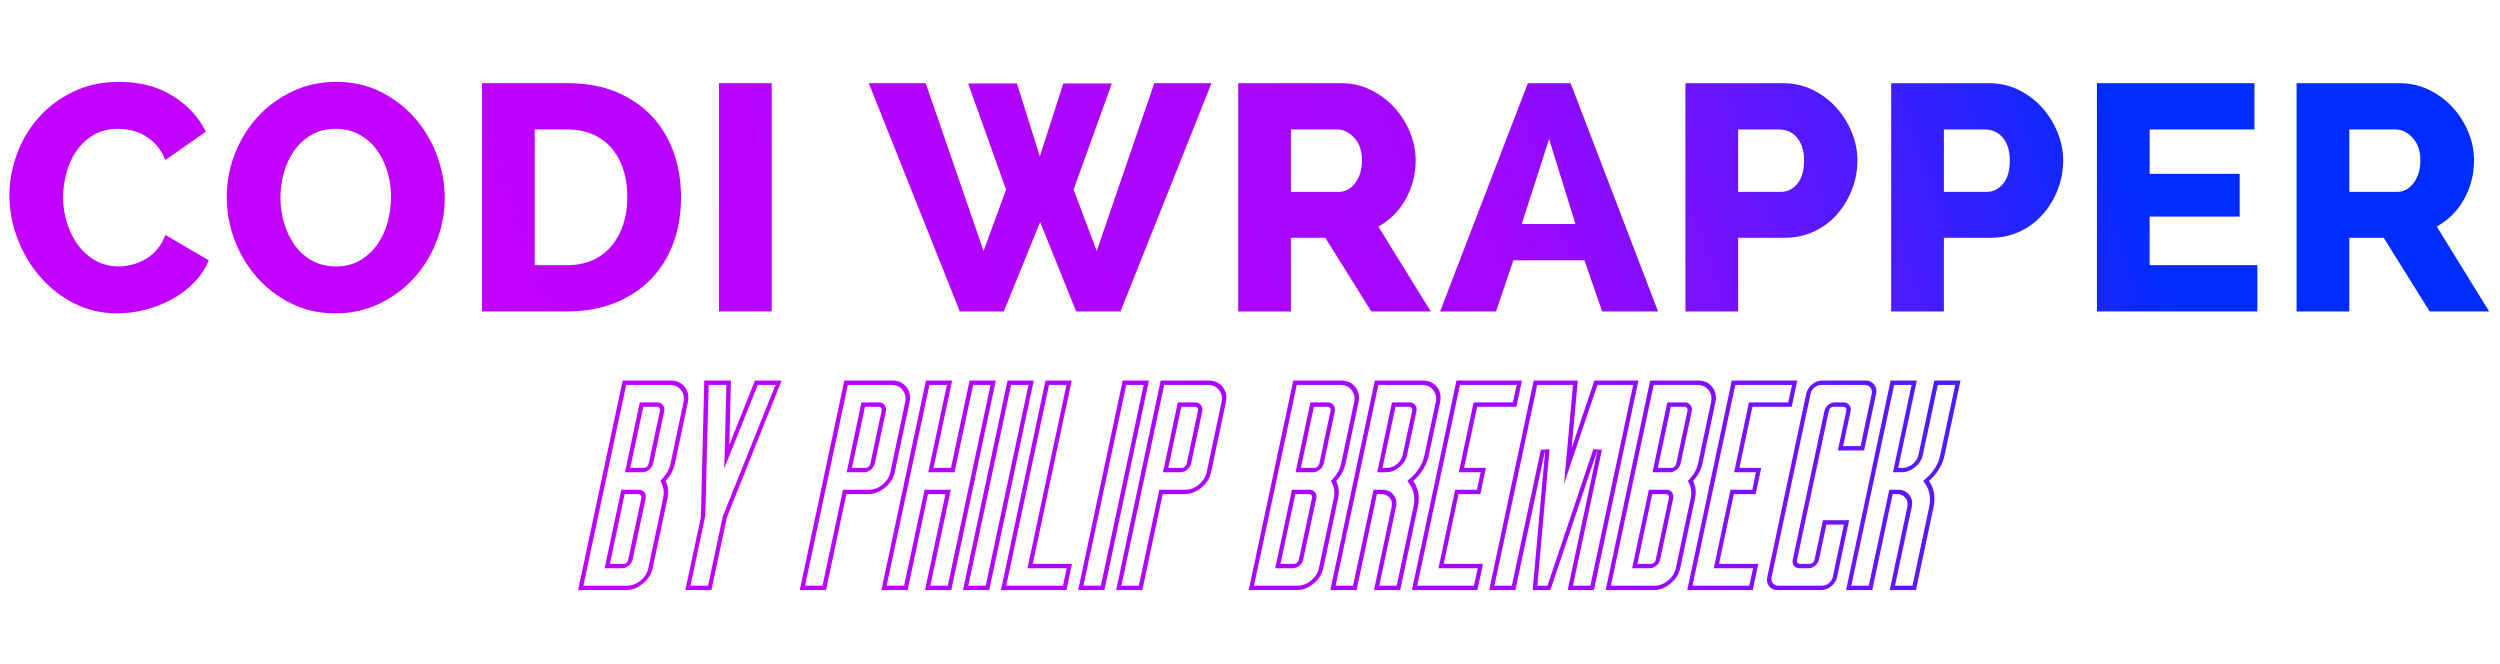<?xml version="1.0" encoding="UTF-8" standalone="no"?>
<!DOCTYPE svg PUBLIC "-//W3C//DTD SVG 1.1//EN" "http://www.w3.org/Graphics/SVG/1.1/DTD/svg11.dtd">
<svg width="100%" height="100%" viewBox="0 0 486 129" version="1.1" xmlns="http://www.w3.org/2000/svg" xmlns:xlink="http://www.w3.org/1999/xlink" xml:space="preserve" xmlns:serif="http://www.serif.com/" style="fill-rule:evenodd;clip-rule:evenodd;stroke-linejoin:round;stroke-miterlimit:2;">
    <g id="ArtBoard1" transform="matrix(1,0,0,1,-6.767,-57.077)">
        <rect x="6.767" y="57.077" width="485.93" height="128.856" style="fill:none;"/>
        <g transform="matrix(1,0,0,1,-176.228,-28.595)">
            <path d="M184.824,123.652C184.824,120.986 185.304,118.329 186.262,115.684C187.22,113.038 188.616,110.673 190.449,108.59C192.283,106.506 194.522,104.819 197.168,103.527C199.814,102.236 202.824,101.59 206.199,101.59C210.158,101.59 213.595,102.486 216.512,104.277C219.429,106.069 221.595,108.402 223.012,111.277L215.137,116.777C214.679,115.611 214.095,114.642 213.387,113.871C212.679,113.1 211.908,112.475 211.074,111.996C210.241,111.517 209.376,111.184 208.481,110.996C207.585,110.809 206.741,110.715 205.949,110.715C204.116,110.715 202.533,111.111 201.199,111.902C199.866,112.694 198.762,113.715 197.887,114.965C197.012,116.215 196.356,117.631 195.918,119.215C195.481,120.798 195.262,122.402 195.262,124.027C195.262,125.777 195.522,127.465 196.043,129.09C196.564,130.715 197.293,132.152 198.231,133.402C199.168,134.652 200.304,135.642 201.637,136.371C202.97,137.1 204.449,137.465 206.074,137.465C206.908,137.465 207.772,137.35 208.668,137.121C209.564,136.892 210.429,136.538 211.262,136.059C212.095,135.579 212.845,134.954 213.512,134.184C214.179,133.413 214.72,132.465 215.137,131.34L223.574,136.277C222.908,137.902 221.939,139.361 220.668,140.652C219.397,141.944 217.949,143.027 216.324,143.902C214.699,144.777 212.981,145.444 211.168,145.902C209.356,146.361 207.574,146.59 205.824,146.59C202.741,146.59 199.918,145.934 197.356,144.621C194.793,143.309 192.585,141.569 190.731,139.402C188.876,137.236 187.429,134.777 186.387,132.027C185.345,129.277 184.824,126.486 184.824,123.652Z" style="fill:url(#_Linear1);fill-rule:nonzero;"/>
            <path d="M248.199,146.59C245.033,146.59 242.158,145.944 239.574,144.652C236.991,143.361 234.772,141.663 232.918,139.559C231.064,137.454 229.626,135.048 228.606,132.34C227.585,129.631 227.074,126.84 227.074,123.965C227.074,121.048 227.606,118.236 228.668,115.527C229.731,112.819 231.21,110.434 233.106,108.371C235.001,106.309 237.251,104.663 239.856,103.434C242.46,102.204 245.304,101.59 248.387,101.59C251.554,101.59 254.429,102.236 257.012,103.527C259.595,104.819 261.814,106.527 263.668,108.652C265.522,110.777 266.949,113.194 267.949,115.902C268.949,118.611 269.449,121.361 269.449,124.152C269.449,127.069 268.918,129.881 267.856,132.59C266.793,135.298 265.324,137.684 263.449,139.746C261.574,141.809 259.335,143.465 256.731,144.715C254.126,145.965 251.283,146.59 248.199,146.59ZM237.512,124.09C237.512,125.798 237.751,127.454 238.231,129.059C238.71,130.663 239.397,132.09 240.293,133.34C241.189,134.59 242.314,135.59 243.668,136.34C245.022,137.09 246.574,137.465 248.324,137.465C250.116,137.465 251.679,137.069 253.012,136.277C254.345,135.486 255.46,134.454 256.356,133.184C257.251,131.913 257.918,130.475 258.356,128.871C258.793,127.267 259.012,125.631 259.012,123.965C259.012,122.256 258.772,120.6 258.293,118.996C257.814,117.392 257.116,115.975 256.199,114.746C255.283,113.517 254.158,112.538 252.824,111.809C251.491,111.079 249.97,110.715 248.262,110.715C246.47,110.715 244.908,111.1 243.574,111.871C242.241,112.642 241.126,113.652 240.231,114.902C239.335,116.152 238.658,117.579 238.199,119.184C237.741,120.788 237.512,122.423 237.512,124.09Z" style="fill:url(#_Linear2);fill-rule:nonzero;"/>
            <path d="M276.699,146.215L276.699,101.84L293.262,101.84C296.929,101.84 300.137,102.423 302.887,103.59C305.637,104.756 307.939,106.34 309.793,108.34C311.647,110.34 313.043,112.684 313.981,115.371C314.918,118.059 315.387,120.923 315.387,123.965C315.387,127.34 314.866,130.392 313.824,133.121C312.783,135.85 311.293,138.184 309.356,140.121C307.418,142.059 305.085,143.559 302.356,144.621C299.626,145.684 296.595,146.215 293.262,146.215L276.699,146.215ZM304.949,123.965C304.949,122.006 304.689,120.225 304.168,118.621C303.647,117.017 302.887,115.631 301.887,114.465C300.887,113.298 299.658,112.402 298.199,111.777C296.741,111.152 295.095,110.84 293.262,110.84L286.949,110.84L286.949,137.215L293.262,137.215C295.137,137.215 296.804,136.881 298.262,136.215C299.72,135.548 300.939,134.621 301.918,133.434C302.897,132.246 303.647,130.85 304.168,129.246C304.689,127.642 304.949,125.881 304.949,123.965Z" style="fill:url(#_Linear3);fill-rule:nonzero;"/>
            <rect x="322.762" y="101.84" width="10.25" height="44.375" style="fill:url(#_Linear4);fill-rule:nonzero;"/>
            <path d="M371.199,101.902L380.699,101.902L385.137,116.09L389.699,101.902L399.137,101.902L391.699,122.527L396.199,134.465L407.387,101.84L418.512,101.84L400.824,146.215L392.199,146.215L385.199,128.84L378.137,146.215L369.574,146.215L351.887,101.84L362.949,101.84L374.199,134.465L378.574,122.527L371.199,101.902Z" style="fill:url(#_Linear5);fill-rule:nonzero;"/>
            <path d="M423.699,146.215L423.699,101.84L443.699,101.84C445.783,101.84 447.71,102.277 449.481,103.152C451.251,104.027 452.783,105.173 454.074,106.59C455.366,108.006 456.376,109.611 457.106,111.402C457.835,113.194 458.199,115.006 458.199,116.84C458.199,118.215 458.033,119.538 457.699,120.809C457.366,122.079 456.887,123.277 456.262,124.402C455.637,125.527 454.876,126.538 453.981,127.434C453.085,128.329 452.074,129.09 450.949,129.715L461.137,146.215L449.574,146.215L440.637,131.902L433.949,131.902L433.949,146.215L423.699,146.215ZM433.949,122.965L443.324,122.965C444.533,122.965 445.574,122.392 446.449,121.246C447.324,120.1 447.762,118.631 447.762,116.84C447.762,115.006 447.262,113.548 446.262,112.465C445.262,111.381 444.179,110.84 443.012,110.84L433.949,110.84L433.949,122.965Z" style="fill:url(#_Linear6);fill-rule:nonzero;"/>
            <path d="M462.949,146.215L480.012,101.84L488.324,101.84L505.324,146.215L494.449,146.215L491.012,136.277L477.199,136.277L473.824,146.215L462.949,146.215ZM484.137,112.715L478.824,129.215L489.262,129.215L484.137,112.715Z" style="fill:url(#_Linear7);fill-rule:nonzero;"/>
            <path d="M510.637,146.215L510.637,101.84L529.574,101.84C531.699,101.84 533.647,102.277 535.418,103.152C537.189,104.027 538.71,105.173 539.981,106.59C541.251,108.006 542.251,109.611 542.981,111.402C543.71,113.194 544.074,115.006 544.074,116.84C544.074,118.798 543.731,120.673 543.043,122.465C542.356,124.256 541.397,125.861 540.168,127.277C538.939,128.694 537.449,129.819 535.699,130.652C533.949,131.486 532.012,131.902 529.887,131.902L520.887,131.902L520.887,146.215L510.637,146.215ZM520.887,122.965L529.262,122.965C530.47,122.965 531.512,122.444 532.387,121.402C533.262,120.361 533.699,118.84 533.699,116.84C533.699,115.798 533.564,114.902 533.293,114.152C533.022,113.402 532.658,112.777 532.199,112.277C531.741,111.777 531.22,111.413 530.637,111.184C530.054,110.954 529.47,110.84 528.887,110.84L520.887,110.84L520.887,122.965Z" style="fill:url(#_Linear8);fill-rule:nonzero;"/>
            <path d="M550.637,146.215L550.637,101.84L569.574,101.84C571.699,101.84 573.647,102.277 575.418,103.152C577.189,104.027 578.71,105.173 579.981,106.59C581.251,108.006 582.251,109.611 582.981,111.402C583.71,113.194 584.074,115.006 584.074,116.84C584.074,118.798 583.731,120.673 583.043,122.465C582.356,124.256 581.397,125.861 580.168,127.277C578.939,128.694 577.449,129.819 575.699,130.652C573.949,131.486 572.012,131.902 569.887,131.902L560.887,131.902L560.887,146.215L550.637,146.215ZM560.887,122.965L569.262,122.965C570.47,122.965 571.512,122.444 572.387,121.402C573.262,120.361 573.699,118.84 573.699,116.84C573.699,115.798 573.564,114.902 573.293,114.152C573.022,113.402 572.658,112.777 572.199,112.277C571.741,111.777 571.22,111.413 570.637,111.184C570.054,110.954 569.47,110.84 568.887,110.84L560.887,110.84L560.887,122.965Z" style="fill:url(#_Linear9);fill-rule:nonzero;"/>
            <path d="M621.824,137.215L621.824,146.215L590.637,146.215L590.637,101.84L621.262,101.84L621.262,110.84L600.887,110.84L600.887,119.465L618.387,119.465L618.387,127.777L600.887,127.777L600.887,137.215L621.824,137.215Z" style="fill:url(#_Linear10);fill-rule:nonzero;"/>
            <path d="M629.449,146.215L629.449,101.84L649.449,101.84C651.533,101.84 653.46,102.277 655.231,103.152C657.001,104.027 658.533,105.173 659.824,106.59C661.116,108.006 662.126,109.611 662.856,111.402C663.585,113.194 663.949,115.006 663.949,116.84C663.949,118.215 663.783,119.538 663.449,120.809C663.116,122.079 662.637,123.277 662.012,124.402C661.387,125.527 660.626,126.538 659.731,127.434C658.835,128.329 657.824,129.09 656.699,129.715L666.887,146.215L655.324,146.215L646.387,131.902L639.699,131.902L639.699,146.215L629.449,146.215ZM639.699,122.965L649.074,122.965C650.283,122.965 651.324,122.392 652.199,121.246C653.074,120.1 653.512,118.631 653.512,116.84C653.512,115.006 653.012,113.548 652.012,112.465C651.012,111.381 649.929,110.84 648.762,110.84L639.699,110.84L639.699,122.965Z" style="fill:url(#_Linear11);fill-rule:nonzero;"/>
            <path d="M304.095,195.283C304.664,195.283 305.006,195.008 305.12,194.457L307.655,182.58C307.769,182.01 307.541,181.725 306.971,181.725L304.436,181.725L301.56,195.283L304.095,195.283ZM308.054,176.627C308.623,176.627 308.975,176.342 309.108,175.772L311.272,165.604C311.386,165.034 311.158,164.749 310.589,164.749L308.054,164.749L305.519,176.627L308.054,176.627ZM313.38,159.651C314.538,159.651 315.45,160.068 316.114,160.904C316.76,161.739 316.959,162.736 316.713,163.895L314.206,175.772C313.94,177.025 313.333,178.155 312.383,179.162C312.896,180.187 313.019,181.326 312.753,182.58L309.877,196.137C309.611,197.315 308.975,198.312 307.968,199.128C306.962,199.964 305.879,200.381 304.721,200.381L295.379,200.381L304.038,159.651L313.38,159.651ZM303.781,180.871L307.171,180.871C307.645,180.871 308.006,181.032 308.253,181.355C308.519,181.697 308.604,182.105 308.509,182.58L305.974,194.457C305.879,194.913 305.623,195.311 305.205,195.653C304.826,195.976 304.398,196.137 303.924,196.137L300.534,196.137L303.781,180.871ZM307.37,163.895L310.76,163.895C311.234,163.895 311.595,164.066 311.842,164.407C312.127,164.73 312.222,165.129 312.127,165.604L309.962,175.772C309.848,176.247 309.592,176.646 309.193,176.968C308.794,177.31 308.357,177.481 307.883,177.481L304.493,177.481L307.37,163.895ZM304.721,160.505L296.404,199.527L304.892,199.527C305.822,199.527 306.696,199.195 307.512,198.53C308.31,197.865 308.813,197.068 309.022,196.137L311.899,182.58C312.127,181.497 312.032,180.519 311.614,179.646L311.358,179.162L311.813,178.677C312.611,177.804 313.124,176.835 313.352,175.772L315.858,163.895C316.067,162.964 315.905,162.167 315.374,161.502C314.861,160.837 314.14,160.505 313.209,160.505L304.721,160.505Z" style="fill:url(#_Linear12);fill-rule:nonzero;"/>
            <path d="M334.942,159.651L324.317,186.197L321.298,200.381L316.228,200.381L319.248,186.197L319.903,159.651L325.087,159.651L324.773,172.155L329.758,159.651L334.942,159.651ZM323.776,176.741L323.919,172.297L324.204,160.505L320.757,160.505L320.102,186.026L320.074,186.111L317.225,199.527L320.643,199.527L323.491,186.111L323.52,186.026L333.745,160.505L330.299,160.505L325.571,172.297L323.776,176.741Z" style="fill:url(#_Linear13);fill-rule:nonzero;"/>
            <path d="M351.149,176.627C351.718,176.627 352.07,176.342 352.202,175.772L354.367,165.604C354.481,165.034 354.253,164.749 353.684,164.749L351.149,164.749L348.614,176.627L351.149,176.627ZM356.475,159.651C357.633,159.651 358.545,160.068 359.209,160.904C359.855,161.739 360.054,162.736 359.807,163.895L356.931,177.481C356.684,178.639 356.057,179.636 355.051,180.472C354.025,181.307 352.933,181.725 351.775,181.725L347.531,181.725L343.572,200.381L338.474,200.381L347.132,159.651L356.475,159.651ZM350.465,163.895L353.854,163.895C354.329,163.895 354.69,164.066 354.937,164.407C355.222,164.73 355.317,165.129 355.222,165.604L353.057,175.772C352.943,176.247 352.687,176.646 352.288,176.968C351.889,177.31 351.452,177.481 350.978,177.481L347.588,177.481L350.465,163.895ZM347.816,160.505L339.499,199.527L342.888,199.527L346.876,180.871L351.975,180.871C352.905,180.871 353.769,180.538 354.567,179.874C355.364,179.209 355.867,178.412 356.076,177.481L358.953,163.895C359.162,162.964 359,162.167 358.469,161.502C357.956,160.837 357.234,160.505 356.304,160.505L347.816,160.505Z" style="fill:url(#_Linear14);fill-rule:nonzero;"/>
            <path d="M376.584,159.651L367.925,200.381L362.827,200.381L366.786,181.725L363.396,181.725L359.437,200.381L354.339,200.381L362.998,159.651L368.096,159.651L364.479,176.627L367.868,176.627L371.485,159.651L376.584,159.651ZM363.453,177.481L367.071,160.505L363.681,160.505L355.364,199.527L358.754,199.527L362.741,180.871L367.84,180.871L363.852,199.527L367.241,199.527L375.559,160.505L372.169,160.505L368.552,177.481L363.453,177.481Z" style="fill:url(#_Linear15);fill-rule:nonzero;"/>
            <path d="M378.863,159.651L383.961,159.651L375.302,200.381L370.204,200.381L378.863,159.651ZM371.229,199.527L374.619,199.527L382.936,160.505L379.546,160.505L371.229,199.527Z" style="fill:url(#_Linear16);fill-rule:nonzero;"/>
            <path d="M391.338,159.651L383.762,195.283L391.395,195.283L390.313,200.381L377.581,200.381L386.24,159.651L391.338,159.651ZM378.606,199.527L389.629,199.527L390.37,196.137L382.736,196.137L390.313,160.505L386.923,160.505L378.606,199.527Z" style="fill:url(#_Linear17);fill-rule:nonzero;"/>
            <path d="M401.25,159.651L406.349,159.651L397.69,200.381L392.591,200.381L401.25,159.651ZM393.617,199.527L397.006,199.527L405.323,160.505L401.934,160.505L393.617,199.527Z" style="fill:url(#_Linear18);fill-rule:nonzero;"/>
            <path d="M412.644,176.627C413.213,176.627 413.564,176.342 413.697,175.772L415.862,165.604C415.976,165.034 415.748,164.749 415.179,164.749L412.644,164.749L410.109,176.627L412.644,176.627ZM417.97,159.651C419.128,159.651 420.04,160.068 420.704,160.904C421.35,161.739 421.549,162.736 421.302,163.895L418.426,177.481C418.179,178.639 417.552,179.636 416.546,180.472C415.52,181.307 414.428,181.725 413.27,181.725L409.026,181.725L405.067,200.381L399.969,200.381L408.627,159.651L417.97,159.651ZM411.96,163.895L415.349,163.895C415.824,163.895 416.185,164.066 416.432,164.407C416.717,164.73 416.812,165.129 416.717,165.604L414.552,175.772C414.438,176.247 414.182,176.646 413.783,176.968C413.384,177.31 412.947,177.481 412.473,177.481L409.083,177.481L411.96,163.895ZM409.311,160.505L400.994,199.527L404.383,199.527L408.371,180.871L413.47,180.871C414.4,180.871 415.264,180.538 416.061,179.874C416.859,179.209 417.362,178.412 417.571,177.481L420.448,163.895C420.657,162.964 420.495,162.167 419.964,161.502C419.451,160.837 418.729,160.505 417.799,160.505L409.311,160.505Z" style="fill:url(#_Linear19);fill-rule:nonzero;"/>
            <path d="M434.462,195.283C435.031,195.283 435.373,195.008 435.487,194.457L438.022,182.58C438.136,182.01 437.908,181.725 437.338,181.725L434.803,181.725L431.927,195.283L434.462,195.283ZM438.421,176.627C438.99,176.627 439.342,176.342 439.475,175.772L441.639,165.604C441.753,165.034 441.525,164.749 440.956,164.749L438.421,164.749L435.886,176.627L438.421,176.627ZM443.747,159.651C444.905,159.651 445.817,160.068 446.481,160.904C447.127,161.739 447.326,162.736 447.08,163.895L444.573,175.772C444.307,177.025 443.7,178.155 442.75,179.162C443.263,180.187 443.386,181.326 443.12,182.58L440.244,196.137C439.978,197.315 439.342,198.312 438.335,199.128C437.329,199.964 436.246,200.381 435.088,200.381L425.746,200.381L434.405,159.651L443.747,159.651ZM434.148,180.871L437.538,180.871C438.012,180.871 438.373,181.032 438.62,181.355C438.886,181.697 438.971,182.105 438.876,182.58L436.341,194.457C436.246,194.913 435.99,195.311 435.572,195.653C435.193,195.976 434.765,196.137 434.291,196.137L430.901,196.137L434.148,180.871ZM437.737,163.895L441.127,163.895C441.601,163.895 441.962,164.066 442.209,164.407C442.494,164.73 442.589,165.129 442.494,165.604L440.329,175.772C440.215,176.247 439.959,176.646 439.56,176.968C439.161,177.31 438.725,177.481 438.25,177.481L434.86,177.481L437.737,163.895ZM435.088,160.505L426.771,199.527L435.259,199.527C436.19,199.527 437.063,199.195 437.88,198.53C438.677,197.865 439.18,197.068 439.389,196.137L442.266,182.58C442.494,181.497 442.399,180.519 441.981,179.646L441.725,179.162L442.18,178.677C442.978,177.804 443.491,176.835 443.719,175.772L446.225,163.895C446.434,162.964 446.273,162.167 445.741,161.502C445.228,160.837 444.507,160.505 443.576,160.505L435.088,160.505Z" style="fill:url(#_Linear20);fill-rule:nonzero;"/>
            <path d="M452.577,176.627C453.298,176.627 453.963,176.38 454.571,175.886C455.159,175.392 455.53,174.794 455.681,174.092L457.504,165.604C457.618,165.034 457.39,164.749 456.821,164.749L454.286,164.749L451.751,176.627L452.577,176.627ZM459.612,159.651C460.77,159.651 461.682,160.068 462.346,160.904C462.992,161.739 463.191,162.736 462.945,163.895L460.78,174.092C460.381,176.028 459.365,177.718 457.732,179.162C458.739,180.624 459.033,182.323 458.615,184.26L455.197,200.381L450.099,200.381L453.517,184.26C453.669,183.557 453.555,182.959 453.175,182.466C452.757,181.972 452.197,181.725 451.494,181.725L450.668,181.725L446.709,200.381L441.611,200.381L450.27,159.651L459.612,159.651ZM453.602,163.895L456.992,163.895C457.466,163.895 457.827,164.066 458.074,164.407C458.359,164.73 458.454,165.129 458.359,165.604L456.536,174.092C456.346,175.022 455.843,175.82 455.026,176.484C454.229,177.149 453.355,177.481 452.406,177.481L450.725,177.481L453.602,163.895ZM450.953,160.505L442.636,199.527L446.026,199.527L450.013,180.871L451.694,180.871C452.643,180.871 453.374,181.203 453.887,181.867C454.419,182.532 454.58,183.33 454.371,184.26L451.124,199.527L454.514,199.527L457.761,184.26C458.14,182.532 457.884,181.022 456.992,179.731L456.593,179.162L457.22,178.62C458.663,177.329 459.565,175.82 459.925,174.092L462.09,163.895C462.299,162.964 462.138,162.167 461.606,161.502C461.093,160.837 460.372,160.505 459.441,160.505L450.953,160.505Z" style="fill:url(#_Linear21);fill-rule:nonzero;"/>
            <path d="M478.867,159.651L477.784,164.749L470.151,164.749L467.616,176.627L471.86,176.627L470.777,181.725L466.533,181.725L463.657,195.283L471.29,195.283L470.208,200.381L457.476,200.381L466.135,159.651L478.867,159.651ZM458.501,199.527L469.524,199.527L470.265,196.137L462.631,196.137L465.878,180.871L470.122,180.871L470.834,177.481L466.59,177.481L469.467,163.895L477.101,163.895L477.841,160.505L466.818,160.505L458.501,199.527Z" style="fill:url(#_Linear22);fill-rule:nonzero;"/>
            <path d="M501.511,159.651L492.852,200.381L487.753,200.381L493.564,173.095L484.392,200.381L480.946,200.381L483.395,173.095L477.585,200.381L472.486,200.381L481.145,159.651L489.719,159.651L488.522,172.781L492.937,159.651L501.511,159.651ZM487.041,179.731L487.668,172.895L488.779,160.505L481.829,160.505L473.512,199.527L476.901,199.527L482.541,173.095L484.221,173.009L481.857,199.527L483.823,199.527L492.738,173.009L494.418,173.095L488.779,199.527L492.168,199.527L500.485,160.505L493.535,160.505L489.348,172.895L487.041,179.731Z" style="fill:url(#_Linear23);fill-rule:nonzero;"/>
            <path d="M503.846,195.283C504.416,195.283 504.758,195.008 504.872,194.457L507.407,182.58C507.521,182.01 507.293,181.725 506.723,181.725L504.188,181.725L501.311,195.283L503.846,195.283ZM507.805,176.627C508.375,176.627 508.726,176.342 508.859,175.772L511.024,165.604C511.138,165.034 510.91,164.749 510.34,164.749L507.805,164.749L505.27,176.627L507.805,176.627ZM513.132,159.651C514.29,159.651 515.202,160.068 515.866,160.904C516.512,161.739 516.711,162.736 516.464,163.895L513.958,175.772C513.692,177.025 513.084,178.155 512.135,179.162C512.648,180.187 512.771,181.326 512.505,182.58L509.628,196.137C509.363,197.315 508.726,198.312 507.72,199.128C506.714,199.964 505.631,200.381 504.473,200.381L495.13,200.381L503.789,159.651L513.132,159.651ZM503.533,180.871L506.922,180.871C507.397,180.871 507.758,181.032 508.005,181.355C508.271,181.697 508.356,182.105 508.261,182.58L505.726,194.457C505.631,194.913 505.375,195.311 504.957,195.653C504.577,195.976 504.15,196.137 503.675,196.137L500.286,196.137L503.533,180.871ZM507.122,163.895L510.511,163.895C510.986,163.895 511.347,164.066 511.594,164.407C511.879,164.73 511.973,165.129 511.879,165.604L509.714,175.772C509.6,176.247 509.344,176.646 508.945,176.968C508.546,177.31 508.109,177.481 507.635,177.481L504.245,177.481L507.122,163.895ZM504.473,160.505L496.156,199.527L504.644,199.527C505.574,199.527 506.448,199.195 507.264,198.53C508.062,197.865 508.565,197.068 508.774,196.137L511.651,182.58C511.879,181.497 511.784,180.519 511.366,179.646L511.109,179.162L511.565,178.677C512.363,177.804 512.875,176.835 513.103,175.772L515.61,163.895C515.819,162.964 515.657,162.167 515.126,161.502C514.613,160.837 513.891,160.505 512.961,160.505L504.473,160.505Z" style="fill:url(#_Linear24);fill-rule:nonzero;"/>
            <path d="M532.386,159.651L531.304,164.749L523.671,164.749L521.136,176.627L525.38,176.627L524.297,181.725L520.053,181.725L517.176,195.283L524.81,195.283L523.727,200.381L510.996,200.381L519.654,159.651L532.386,159.651ZM512.021,199.527L523.044,199.527L523.784,196.137L516.151,196.137L519.398,180.871L523.642,180.871L524.354,177.481L520.11,177.481L522.987,163.895L530.62,163.895L531.361,160.505L520.338,160.505L512.021,199.527Z" style="fill:url(#_Linear25);fill-rule:nonzero;"/>
            <path d="M545.688,159.651C546.391,159.651 546.932,159.907 547.311,160.42C547.729,160.913 547.862,161.512 547.71,162.214L545.375,173.237L540.276,173.237L541.9,165.604C542.014,165.034 541.786,164.749 541.216,164.749L539.507,164.749C538.956,164.749 538.624,165.034 538.51,165.604L532.358,194.457C532.244,195.008 532.462,195.283 533.013,195.283L534.722,195.283C535.292,195.283 535.633,195.008 535.747,194.457L537.371,186.795L542.469,186.795L540.134,197.846C539.982,198.549 539.602,199.147 538.994,199.641C538.387,200.135 537.732,200.381 537.029,200.381L528.541,200.381C527.839,200.381 527.297,200.135 526.918,199.641C526.519,199.147 526.395,198.549 526.547,197.846L534.124,162.214C534.276,161.512 534.646,160.913 535.235,160.42C535.842,159.907 536.497,159.651 537.2,159.651L545.688,159.651ZM537.029,160.505C536.573,160.505 536.137,160.676 535.719,161.018C535.32,161.341 535.073,161.739 534.978,162.214L527.402,197.846C527.307,198.302 527.383,198.701 527.63,199.043C527.896,199.366 528.256,199.527 528.712,199.527L537.2,199.527C537.675,199.527 538.111,199.366 538.51,199.043C538.928,198.701 539.184,198.302 539.279,197.846L541.444,187.65L538.054,187.65L536.602,194.457C536.507,194.913 536.251,195.311 535.833,195.653C535.453,195.976 535.026,196.137 534.551,196.137L532.842,196.137C532.386,196.137 532.016,195.976 531.731,195.653C531.484,195.311 531.408,194.913 531.503,194.457L537.656,165.604C537.751,165.129 537.988,164.73 538.368,164.407C538.786,164.066 539.222,163.895 539.678,163.895L541.387,163.895C541.862,163.895 542.223,164.066 542.469,164.407C542.754,164.73 542.849,165.129 542.754,165.604L541.302,172.383L544.691,172.383L546.856,162.214C546.951,161.739 546.865,161.341 546.599,161.018C546.353,160.676 545.992,160.505 545.517,160.505L537.029,160.505Z" style="fill:url(#_Linear26);fill-rule:nonzero;"/>
            <path d="M561.04,174.092C560.642,176.028 559.626,177.718 557.993,179.162C558.999,180.624 559.293,182.323 558.876,184.26L555.458,200.381L550.359,200.381L553.777,184.26C553.929,183.557 553.815,182.959 553.435,182.466C553.018,181.972 552.457,181.725 551.755,181.725L550.929,181.725L546.97,200.381L541.871,200.381L550.53,159.651L555.629,159.651L552.011,176.627L552.837,176.627C553.54,176.627 554.204,176.38 554.831,175.886C555.42,175.392 555.79,174.794 555.942,174.092L559.018,159.651L564.116,159.651L561.04,174.092ZM559.702,160.505L556.796,174.092C556.606,175.022 556.103,175.82 555.287,176.484C554.489,177.149 553.616,177.481 552.666,177.481L550.986,177.481L554.603,160.505L551.214,160.505L542.897,199.527L546.286,199.527L550.274,180.871L551.954,180.871C552.904,180.871 553.635,181.203 554.147,181.867C554.679,182.532 554.841,183.33 554.632,184.26L551.385,199.527L554.774,199.527L558.021,184.26C558.401,182.532 558.145,181.022 557.252,179.731L556.853,179.162L557.48,178.62C558.923,177.329 559.825,175.82 560.186,174.092L563.091,160.505L559.702,160.505Z" style="fill:url(#_Linear27);fill-rule:nonzero;"/>
        </g>
    </g>
    <defs>
        <linearGradient id="_Linear1" x1="0" y1="0" x2="1" y2="0" gradientUnits="userSpaceOnUse" gradientTransform="matrix(-298.241,102.525,-102.525,-298.241,574.697,48.624)"><stop offset="0" style="stop-color:rgb(0,44,255);stop-opacity:1"/><stop offset="0.18" style="stop-color:rgb(84,25,255);stop-opacity:1"/><stop offset="0.38" style="stop-color:rgb(161,7,255);stop-opacity:1"/><stop offset="1" style="stop-color:rgb(193,0,255);stop-opacity:1"/></linearGradient>
        <linearGradient id="_Linear2" x1="0" y1="0" x2="1" y2="0" gradientUnits="userSpaceOnUse" gradientTransform="matrix(-298.241,102.525,-102.525,-298.241,574.697,48.624)"><stop offset="0" style="stop-color:rgb(0,44,255);stop-opacity:1"/><stop offset="0.18" style="stop-color:rgb(84,25,255);stop-opacity:1"/><stop offset="0.38" style="stop-color:rgb(161,7,255);stop-opacity:1"/><stop offset="1" style="stop-color:rgb(193,0,255);stop-opacity:1"/></linearGradient>
        <linearGradient id="_Linear3" x1="0" y1="0" x2="1" y2="0" gradientUnits="userSpaceOnUse" gradientTransform="matrix(-298.241,102.525,-102.525,-298.241,574.697,48.624)"><stop offset="0" style="stop-color:rgb(0,44,255);stop-opacity:1"/><stop offset="0.18" style="stop-color:rgb(84,25,255);stop-opacity:1"/><stop offset="0.38" style="stop-color:rgb(161,7,255);stop-opacity:1"/><stop offset="1" style="stop-color:rgb(193,0,255);stop-opacity:1"/></linearGradient>
        <linearGradient id="_Linear4" x1="0" y1="0" x2="1" y2="0" gradientUnits="userSpaceOnUse" gradientTransform="matrix(-298.241,102.525,-102.525,-298.241,574.697,48.624)"><stop offset="0" style="stop-color:rgb(0,44,255);stop-opacity:1"/><stop offset="0.18" style="stop-color:rgb(84,25,255);stop-opacity:1"/><stop offset="0.38" style="stop-color:rgb(161,7,255);stop-opacity:1"/><stop offset="1" style="stop-color:rgb(193,0,255);stop-opacity:1"/></linearGradient>
        <linearGradient id="_Linear5" x1="0" y1="0" x2="1" y2="0" gradientUnits="userSpaceOnUse" gradientTransform="matrix(-298.241,102.525,-102.525,-298.241,574.697,48.624)"><stop offset="0" style="stop-color:rgb(0,44,255);stop-opacity:1"/><stop offset="0.18" style="stop-color:rgb(84,25,255);stop-opacity:1"/><stop offset="0.38" style="stop-color:rgb(161,7,255);stop-opacity:1"/><stop offset="1" style="stop-color:rgb(193,0,255);stop-opacity:1"/></linearGradient>
        <linearGradient id="_Linear6" x1="0" y1="0" x2="1" y2="0" gradientUnits="userSpaceOnUse" gradientTransform="matrix(-298.241,102.525,-102.525,-298.241,574.697,48.624)"><stop offset="0" style="stop-color:rgb(0,44,255);stop-opacity:1"/><stop offset="0.18" style="stop-color:rgb(84,25,255);stop-opacity:1"/><stop offset="0.38" style="stop-color:rgb(161,7,255);stop-opacity:1"/><stop offset="1" style="stop-color:rgb(193,0,255);stop-opacity:1"/></linearGradient>
        <linearGradient id="_Linear7" x1="0" y1="0" x2="1" y2="0" gradientUnits="userSpaceOnUse" gradientTransform="matrix(-298.241,102.525,-102.525,-298.241,574.697,48.624)"><stop offset="0" style="stop-color:rgb(0,44,255);stop-opacity:1"/><stop offset="0.18" style="stop-color:rgb(84,25,255);stop-opacity:1"/><stop offset="0.38" style="stop-color:rgb(161,7,255);stop-opacity:1"/><stop offset="1" style="stop-color:rgb(193,0,255);stop-opacity:1"/></linearGradient>
        <linearGradient id="_Linear8" x1="0" y1="0" x2="1" y2="0" gradientUnits="userSpaceOnUse" gradientTransform="matrix(-298.241,102.525,-102.525,-298.241,574.697,48.624)"><stop offset="0" style="stop-color:rgb(0,44,255);stop-opacity:1"/><stop offset="0.18" style="stop-color:rgb(84,25,255);stop-opacity:1"/><stop offset="0.38" style="stop-color:rgb(161,7,255);stop-opacity:1"/><stop offset="1" style="stop-color:rgb(193,0,255);stop-opacity:1"/></linearGradient>
        <linearGradient id="_Linear9" x1="0" y1="0" x2="1" y2="0" gradientUnits="userSpaceOnUse" gradientTransform="matrix(-298.241,102.525,-102.525,-298.241,574.697,48.624)"><stop offset="0" style="stop-color:rgb(0,44,255);stop-opacity:1"/><stop offset="0.18" style="stop-color:rgb(84,25,255);stop-opacity:1"/><stop offset="0.38" style="stop-color:rgb(161,7,255);stop-opacity:1"/><stop offset="1" style="stop-color:rgb(193,0,255);stop-opacity:1"/></linearGradient>
        <linearGradient id="_Linear10" x1="0" y1="0" x2="1" y2="0" gradientUnits="userSpaceOnUse" gradientTransform="matrix(-298.241,102.525,-102.525,-298.241,574.697,48.624)"><stop offset="0" style="stop-color:rgb(0,44,255);stop-opacity:1"/><stop offset="0.18" style="stop-color:rgb(84,25,255);stop-opacity:1"/><stop offset="0.38" style="stop-color:rgb(161,7,255);stop-opacity:1"/><stop offset="1" style="stop-color:rgb(193,0,255);stop-opacity:1"/></linearGradient>
        <linearGradient id="_Linear11" x1="0" y1="0" x2="1" y2="0" gradientUnits="userSpaceOnUse" gradientTransform="matrix(-298.241,102.525,-102.525,-298.241,574.697,48.624)"><stop offset="0" style="stop-color:rgb(0,44,255);stop-opacity:1"/><stop offset="0.18" style="stop-color:rgb(84,25,255);stop-opacity:1"/><stop offset="0.38" style="stop-color:rgb(161,7,255);stop-opacity:1"/><stop offset="1" style="stop-color:rgb(193,0,255);stop-opacity:1"/></linearGradient>
        <linearGradient id="_Linear12" x1="0" y1="0" x2="1" y2="0" gradientUnits="userSpaceOnUse" gradientTransform="matrix(-298.241,102.525,-102.525,-298.241,574.697,48.624)"><stop offset="0" style="stop-color:rgb(0,44,255);stop-opacity:1"/><stop offset="0.18" style="stop-color:rgb(84,25,255);stop-opacity:1"/><stop offset="0.38" style="stop-color:rgb(161,7,255);stop-opacity:1"/><stop offset="1" style="stop-color:rgb(193,0,255);stop-opacity:1"/></linearGradient>
        <linearGradient id="_Linear13" x1="0" y1="0" x2="1" y2="0" gradientUnits="userSpaceOnUse" gradientTransform="matrix(-298.241,102.525,-102.525,-298.241,574.697,48.624)"><stop offset="0" style="stop-color:rgb(0,44,255);stop-opacity:1"/><stop offset="0.18" style="stop-color:rgb(84,25,255);stop-opacity:1"/><stop offset="0.38" style="stop-color:rgb(161,7,255);stop-opacity:1"/><stop offset="1" style="stop-color:rgb(193,0,255);stop-opacity:1"/></linearGradient>
        <linearGradient id="_Linear14" x1="0" y1="0" x2="1" y2="0" gradientUnits="userSpaceOnUse" gradientTransform="matrix(-298.241,102.525,-102.525,-298.241,574.697,48.624)"><stop offset="0" style="stop-color:rgb(0,44,255);stop-opacity:1"/><stop offset="0.18" style="stop-color:rgb(84,25,255);stop-opacity:1"/><stop offset="0.38" style="stop-color:rgb(161,7,255);stop-opacity:1"/><stop offset="1" style="stop-color:rgb(193,0,255);stop-opacity:1"/></linearGradient>
        <linearGradient id="_Linear15" x1="0" y1="0" x2="1" y2="0" gradientUnits="userSpaceOnUse" gradientTransform="matrix(-298.241,102.525,-102.525,-298.241,574.697,48.624)"><stop offset="0" style="stop-color:rgb(0,44,255);stop-opacity:1"/><stop offset="0.18" style="stop-color:rgb(84,25,255);stop-opacity:1"/><stop offset="0.38" style="stop-color:rgb(161,7,255);stop-opacity:1"/><stop offset="1" style="stop-color:rgb(193,0,255);stop-opacity:1"/></linearGradient>
        <linearGradient id="_Linear16" x1="0" y1="0" x2="1" y2="0" gradientUnits="userSpaceOnUse" gradientTransform="matrix(-298.241,102.525,-102.525,-298.241,574.697,48.624)"><stop offset="0" style="stop-color:rgb(0,44,255);stop-opacity:1"/><stop offset="0.18" style="stop-color:rgb(84,25,255);stop-opacity:1"/><stop offset="0.38" style="stop-color:rgb(161,7,255);stop-opacity:1"/><stop offset="1" style="stop-color:rgb(193,0,255);stop-opacity:1"/></linearGradient>
        <linearGradient id="_Linear17" x1="0" y1="0" x2="1" y2="0" gradientUnits="userSpaceOnUse" gradientTransform="matrix(-298.241,102.525,-102.525,-298.241,574.697,48.624)"><stop offset="0" style="stop-color:rgb(0,44,255);stop-opacity:1"/><stop offset="0.18" style="stop-color:rgb(84,25,255);stop-opacity:1"/><stop offset="0.38" style="stop-color:rgb(161,7,255);stop-opacity:1"/><stop offset="1" style="stop-color:rgb(193,0,255);stop-opacity:1"/></linearGradient>
        <linearGradient id="_Linear18" x1="0" y1="0" x2="1" y2="0" gradientUnits="userSpaceOnUse" gradientTransform="matrix(-298.241,102.525,-102.525,-298.241,574.697,48.624)"><stop offset="0" style="stop-color:rgb(0,44,255);stop-opacity:1"/><stop offset="0.18" style="stop-color:rgb(84,25,255);stop-opacity:1"/><stop offset="0.38" style="stop-color:rgb(161,7,255);stop-opacity:1"/><stop offset="1" style="stop-color:rgb(193,0,255);stop-opacity:1"/></linearGradient>
        <linearGradient id="_Linear19" x1="0" y1="0" x2="1" y2="0" gradientUnits="userSpaceOnUse" gradientTransform="matrix(-298.241,102.525,-102.525,-298.241,574.697,48.624)"><stop offset="0" style="stop-color:rgb(0,44,255);stop-opacity:1"/><stop offset="0.18" style="stop-color:rgb(84,25,255);stop-opacity:1"/><stop offset="0.38" style="stop-color:rgb(161,7,255);stop-opacity:1"/><stop offset="1" style="stop-color:rgb(193,0,255);stop-opacity:1"/></linearGradient>
        <linearGradient id="_Linear20" x1="0" y1="0" x2="1" y2="0" gradientUnits="userSpaceOnUse" gradientTransform="matrix(-298.241,102.525,-102.525,-298.241,574.697,48.624)"><stop offset="0" style="stop-color:rgb(0,44,255);stop-opacity:1"/><stop offset="0.18" style="stop-color:rgb(84,25,255);stop-opacity:1"/><stop offset="0.38" style="stop-color:rgb(161,7,255);stop-opacity:1"/><stop offset="1" style="stop-color:rgb(193,0,255);stop-opacity:1"/></linearGradient>
        <linearGradient id="_Linear21" x1="0" y1="0" x2="1" y2="0" gradientUnits="userSpaceOnUse" gradientTransform="matrix(-298.241,102.525,-102.525,-298.241,574.697,48.624)"><stop offset="0" style="stop-color:rgb(0,44,255);stop-opacity:1"/><stop offset="0.18" style="stop-color:rgb(84,25,255);stop-opacity:1"/><stop offset="0.38" style="stop-color:rgb(161,7,255);stop-opacity:1"/><stop offset="1" style="stop-color:rgb(193,0,255);stop-opacity:1"/></linearGradient>
        <linearGradient id="_Linear22" x1="0" y1="0" x2="1" y2="0" gradientUnits="userSpaceOnUse" gradientTransform="matrix(-298.241,102.525,-102.525,-298.241,574.697,48.624)"><stop offset="0" style="stop-color:rgb(0,44,255);stop-opacity:1"/><stop offset="0.18" style="stop-color:rgb(84,25,255);stop-opacity:1"/><stop offset="0.38" style="stop-color:rgb(161,7,255);stop-opacity:1"/><stop offset="1" style="stop-color:rgb(193,0,255);stop-opacity:1"/></linearGradient>
        <linearGradient id="_Linear23" x1="0" y1="0" x2="1" y2="0" gradientUnits="userSpaceOnUse" gradientTransform="matrix(-298.241,102.525,-102.525,-298.241,574.697,48.624)"><stop offset="0" style="stop-color:rgb(0,44,255);stop-opacity:1"/><stop offset="0.18" style="stop-color:rgb(84,25,255);stop-opacity:1"/><stop offset="0.38" style="stop-color:rgb(161,7,255);stop-opacity:1"/><stop offset="1" style="stop-color:rgb(193,0,255);stop-opacity:1"/></linearGradient>
        <linearGradient id="_Linear24" x1="0" y1="0" x2="1" y2="0" gradientUnits="userSpaceOnUse" gradientTransform="matrix(-298.241,102.525,-102.525,-298.241,574.697,48.624)"><stop offset="0" style="stop-color:rgb(0,44,255);stop-opacity:1"/><stop offset="0.18" style="stop-color:rgb(84,25,255);stop-opacity:1"/><stop offset="0.38" style="stop-color:rgb(161,7,255);stop-opacity:1"/><stop offset="1" style="stop-color:rgb(193,0,255);stop-opacity:1"/></linearGradient>
        <linearGradient id="_Linear25" x1="0" y1="0" x2="1" y2="0" gradientUnits="userSpaceOnUse" gradientTransform="matrix(-298.241,102.525,-102.525,-298.241,574.697,48.624)"><stop offset="0" style="stop-color:rgb(0,44,255);stop-opacity:1"/><stop offset="0.18" style="stop-color:rgb(84,25,255);stop-opacity:1"/><stop offset="0.38" style="stop-color:rgb(161,7,255);stop-opacity:1"/><stop offset="1" style="stop-color:rgb(193,0,255);stop-opacity:1"/></linearGradient>
        <linearGradient id="_Linear26" x1="0" y1="0" x2="1" y2="0" gradientUnits="userSpaceOnUse" gradientTransform="matrix(-298.241,102.525,-102.525,-298.241,574.697,48.624)"><stop offset="0" style="stop-color:rgb(0,44,255);stop-opacity:1"/><stop offset="0.18" style="stop-color:rgb(84,25,255);stop-opacity:1"/><stop offset="0.38" style="stop-color:rgb(161,7,255);stop-opacity:1"/><stop offset="1" style="stop-color:rgb(193,0,255);stop-opacity:1"/></linearGradient>
        <linearGradient id="_Linear27" x1="0" y1="0" x2="1" y2="0" gradientUnits="userSpaceOnUse" gradientTransform="matrix(-298.241,102.525,-102.525,-298.241,574.697,48.624)"><stop offset="0" style="stop-color:rgb(0,44,255);stop-opacity:1"/><stop offset="0.18" style="stop-color:rgb(84,25,255);stop-opacity:1"/><stop offset="0.38" style="stop-color:rgb(161,7,255);stop-opacity:1"/><stop offset="1" style="stop-color:rgb(193,0,255);stop-opacity:1"/></linearGradient>
    </defs>
</svg>
